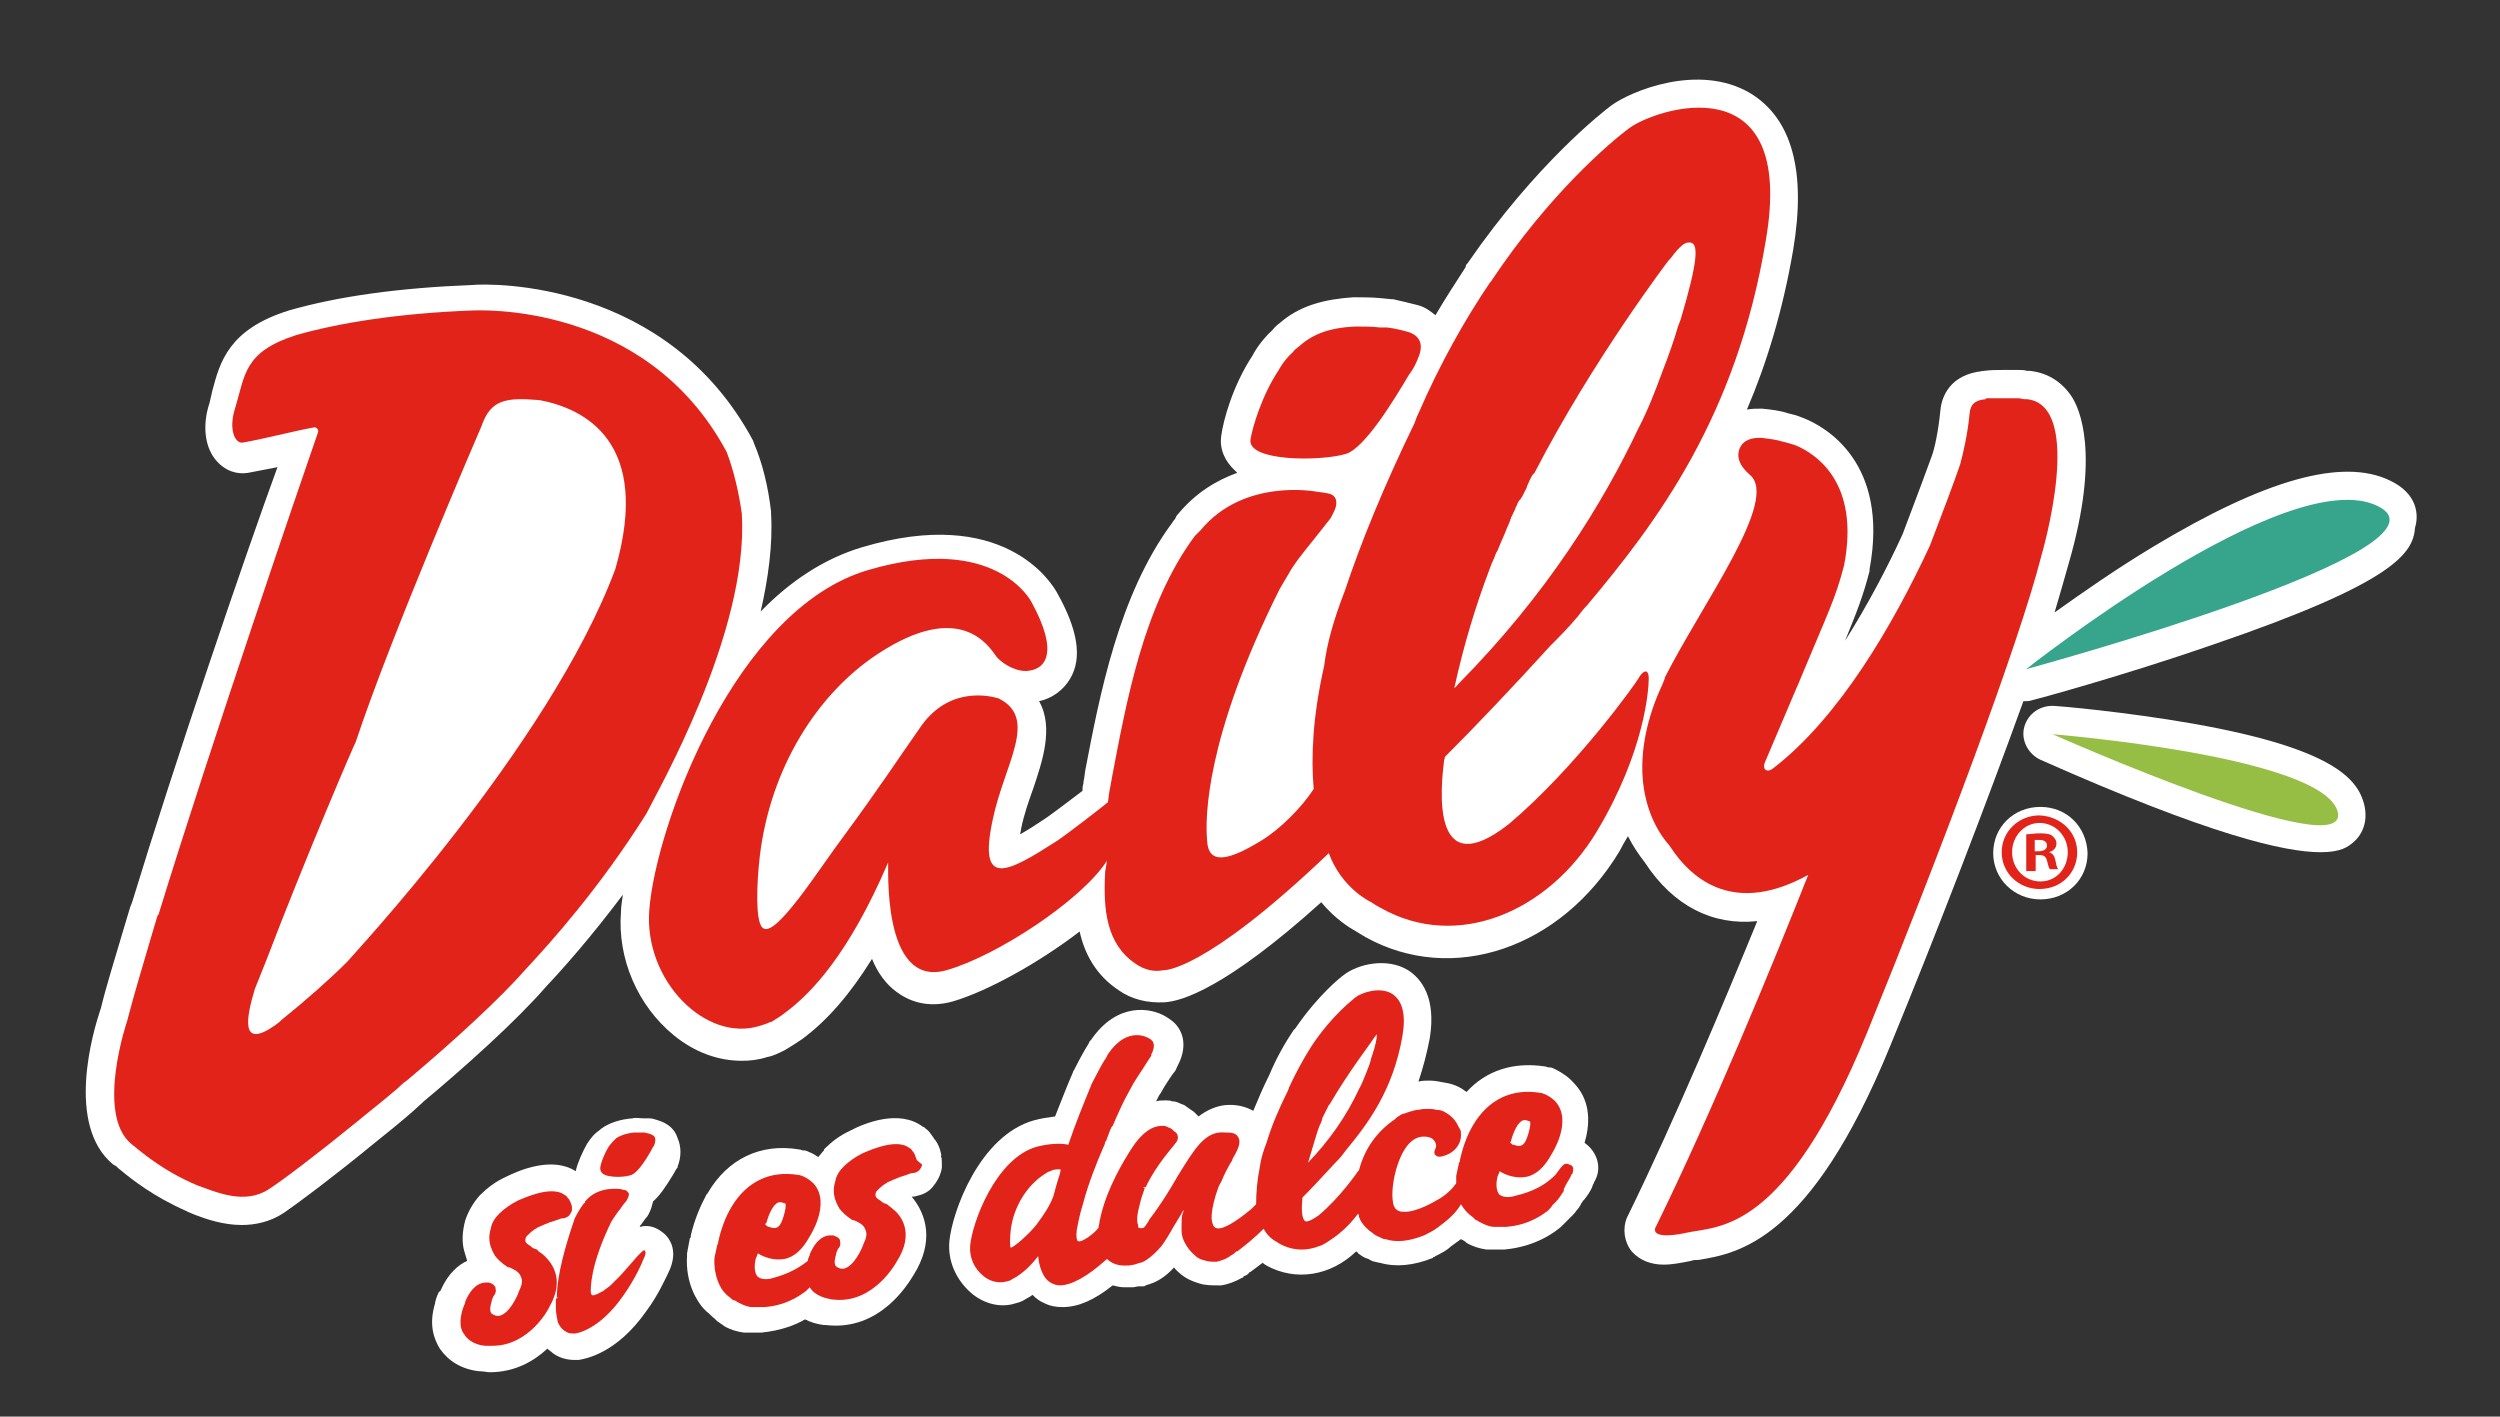<?xml version="1.0" encoding="utf-8"?>
<!-- Generator: Adobe Illustrator 19.2.1, SVG Export Plug-In . SVG Version: 6.00 Build 0)  -->
<svg version="1.1" id="Capa_1" xmlns="http://www.w3.org/2000/svg" xmlns:xlink="http://www.w3.org/1999/xlink" x="0px" y="0px"
	 viewBox="0 0 264.9 150.1" style="enable-background:new 0 0 264.9 150.1;" xml:space="preserve">
<rect x="0" y="0" width="264.9" height="150.1" fill="#333333" stroke="none"/>
<style type="text/css">
	.st0{fill:#FFFFFF;}
	.st1{fill:#37A58B;}
	.st2{fill:#97BE44;}
	.st3{fill:#E2231A;}
</style>
<g>
	<g>
		<g>
			<path class="st0" d="M253.2,50.9c-5-2.4-13.2-0.1-25,7c-4,2.4-7.7,5-10.5,7c0.6-2,1.1-3.8,1.5-5.2c3.4-11.7,1.1-16.5,0.3-17.7
				c-1-1.5-2.5-2.5-4.4-2.7c-0.1,0-0.2,0-0.3,0c-0.3-0.1-0.6-0.1-1-0.1c-0.5,0-1.1,0-1.5,0c-0.7,0-1.4,0-2.1,0.1
				c-0.2,0-0.5,0.1-0.7,0.1c-3.2,0.6-3.8,3-3.9,4.1c-0.2,2.1-0.6,4-0.9,4.8c-0.4,1.1-1.5,4.1-3.1,8.3c-1.6,3.5-3.7,7.5-6.1,11.3
				c1.3-3.2,1.9-4.7,2.6-7.4c0-0.1,0-0.1,0-0.2c2.1-11.3-4.7-15.1-7-16c-0.3-0.1-0.7-0.3-1.2-0.4l-0.4-0.1c-0.9-0.3-1.8-0.4-2.8-0.5
				c0,0-0.1,0-0.1,0c-0.5,0-1,0-1.5,0.1c2.1-4.9,3.8-10.5,4.9-16.9c1.4-8.3-0.1-13.9-4.5-16.6c-5.5-3.3-12.8-0.2-14.8,1.3
				c-0.8,0.6-7.9,6.1-15.2,16.7c-0.1,0.1-0.2,0.2-0.2,0.4c-1.1,1.7-2.2,3.4-3.2,5.1c-0.5-0.4-1.1-0.9-2-1.1
				c-0.8-0.2-1.6-0.4-2.5-0.6c0,0,0,0,0,0c-0.1,0-0.1,0-0.2,0l-1-0.1c-1-0.1-2-0.1-2.8-0.1l-0.2,0c-3.1,0.2-5.5,0.9-7.4,2.4
				c-0.5,0.4-0.9,0.7-1.2,1.1c-1.2,1.1-1.9,2.3-2.1,2.7c-2.1,3.2-3.1,6.9-3.3,8.5c-0.2,1.4,0.4,2.7,1.5,3.7c0.1,0.1,0.1,0.1,0.2,0.2
				c-2.2,0.8-4.4,2.1-6.3,4.4l-0.1,0.1c0,0.1-0.1,0.1-0.1,0.2l-0.1,0.2c-0.1,0.1-0.1,0.1-0.3,0.4l0,0c-5.7,7.7-7.7,18.4-9.2,26.2
				l-0.1,0.7c0,0.2-0.1,0.4-0.1,0.7c-0.1,0.3-0.1,0.6-0.1,0.8c-1.2,0.9-3.4,2.6-4.2,3.1c-0.6,0.4-1.5,1-2.4,1.5
				c0-0.2,0.1-0.4,0.1-0.6c0.3-1.5,0.8-2.9,1.3-4.3c0.9-2.7,2.2-6.4,0.6-9.2c1.4-0.3,2.6-1.2,3.3-2.4c1.3-2.2,0.8-5.2-1.4-9.1
				c-0.6-1.1-5.7-9.3-20.7-4.8c-4,1.2-7.6,3.6-10.7,6.8c0.8-3.5,1.3-7.1,1.1-10.4c0-0.1,0-0.1,0-0.2c-0.3-2.6-0.9-5.1-1.8-7.2
				c0-0.1-0.1-0.2-0.1-0.3c-9.1-17-27.7-16.7-29.8-16.5c-7.7,0.3-14.2,1.2-19.4,2.7c-6.4,2-7.3,5.5-8.1,8.5
				c-0.1,0.4-0.2,0.9-0.3,1.3c-0.8,2.4-0.5,4.8,0.8,6.2c0.9,1,2.1,1.4,3.3,1.2c1-0.2,2.1-0.4,3.1-0.6C25.9,59.1,18.6,80.5,14,95.6
				c-0.1,0.2-0.1,0.3-0.2,0.5l-0.6,2c-1.1,3.7-2,6.6-2.5,8.7l-0.1,0.3c-0.7,2.1-3.7,12.1,1.4,16.3c0.1,0,0.1,0.1,0.2,0.1
				c0.2,0.1,0.3,0.3,0.6,0.5c1.2,1,3.5,2.8,6.9,4.3c0.1,0,0.1,0.1,0.2,0.1c0.2,0.1,0.5,0.2,0.7,0.3c1.3,0.5,3.1,1.1,5,1.1
				c1.4,0,3-0.3,4.5-1.3c1.6-1.1,5.6-4.1,9.6-7.4c0.9-0.7,3.1-2.5,4-3.3c0.3-0.3,0.8-0.7,1.2-1.1c4.2-3.5,9.8-8.5,13-12.2
				c1.8-1.9,4.8-5.3,8.1-9.7c-0.1,0.7-0.2,1.3-0.2,1.8c-0.4,5,1.8,10,5.6,13.1c2.2,1.8,4.7,2.7,7.2,2.7c0.9,0,1.8-0.1,2.7-0.4
				c0.6-0.1,1.2-0.4,1.8-0.7c0.7-0.4,1.3-0.8,1.9-1.2c2.7-2,5.1-4.8,7.4-8.5c0.6,1.5,1.5,2.7,2.6,3.5c1.2,0.9,3.2,1.8,6,1
				c3.7-1.1,9.1-4.1,13.4-7.4c0.5,2.3,1.7,4.6,4.1,6.2c1.4,1,3.1,1.4,4.9,1.3c1.8-0.1,6.5-1.5,16.6-10.6c1.5,1.8,3,2.7,3.7,3.1
				c0.3,0.2,0.7,0.4,1,0.6c9.2,5.1,20.7,1.2,26.9-9.1c0.3-0.6,0.6-1.1,0.9-1.6c0.5,1,1.1,1.9,1.8,2.8c3,4.6,7.2,6.7,11.9,6.2
				c-3.4,8.3-8.7,21-13.7,31.2c0,0.1-0.1,0.1-0.1,0.2c-0.5,1.2-0.3,2.6,0.5,3.6c0.9,1,2.1,1.4,3.4,1.4c0.9,0,1.9-0.2,2.9-0.4
				c0.2-0.1,0.5-0.1,0.8-0.1c4.1-0.7,11.8-1.9,20.3-22.7c4.9-11.9,10.2-25.7,14.1-36.5c0,0,0,0,0.1,0c0.3,0,0.5,0,0.8-0.1
				c0.1,0,9.7-2.6,19.2-5.9c19.3-6.6,21.2-9.7,21.4-12.4C256.3,54.6,256.2,52.3,253.2,50.9z M143.8,50.8
				C143.8,50.8,143.8,50.9,143.8,50.8C143.7,50.9,143.7,50.9,143.8,50.8C143.7,50.8,143.8,50.8,143.8,50.8z"/>
			<path class="st0" d="M232.5,76.7c-7.4-1.3-14.5-1.9-14.8-1.9c-1.5-0.1-2.8,0.8-3.2,2.2c-0.4,1.4,0.4,2.9,1.7,3.5
				c18,8,25.9,9.8,29.7,9.8c2.2,0,2.9-0.6,3.4-1c1.2-1,1.6-2.5,1.2-4.1C249.8,82.5,247.1,79.3,232.5,76.7z"/>
		</g>
		<path class="st1" d="M251.9,53.6c-9.6-4.6-37.2,17.3-37.2,17.3S261.5,58.2,251.9,53.6z"/>
		<path class="st2" d="M217.5,77.8c0,0,31.7,14.1,30.2,8.2C246.1,80.1,217.5,77.8,217.5,77.8z"/>
		<path class="st3" d="M142.6,48.1c2-0.6,5.1-5.7,6.7-8.4c0.4-0.5,0.7-1.1,0.9-1.6c0,0,0,0,0,0l0,0c0.6-1.3,0.5-2.4-0.9-2.9
			c-0.7-0.2-1.5-0.4-2.3-0.5c0,0,0,0,0,0c-0.1,0-0.2,0-0.2,0c-0.1,0-0.2,0-0.3,0c-0.1,0-0.2,0-0.3,0c-0.8-0.1-1.6-0.1-2.3-0.1
			c-0.1,0-0.2,0-0.2,0c-3.1,0.1-4.7,1-5.7,1.8c-0.3,0.3-0.7,0.5-1,0.9c0,0,0,0,0,0c-1,0.9-1.5,1.9-1.5,1.9l0,0
			c-1.8,2.7-2.8,6.1-3,7.4C132.2,48.9,139.9,48.9,142.6,48.1z"/>
		<path class="st3" d="M78.6,54.4c-0.3-2.1-0.8-4.4-1.6-6.5c-8.6-16.1-26.6-15-27-15c-7.8,0.3-14,1.3-18.6,2.6
			c-5.6,1.8-5.4,4.2-6.5,7.8c-0.7,2.2,0,3.7,0.8,3.6c2.3-0.4,5.3-1.2,7.5-1.6c0.3-0.1,0.6,0.2,0.5,0.5c-1.7,4.9-11.3,32.9-16.9,51.1
			l-0.1,0.1l-0.6,2c-1,3.4-1.9,6.4-2.5,8.7l-0.1,0.4c0,0-3.4,9.9,0.4,13.1c0.9,0.7,3.2,2.8,7,4.4c2,0.7,5,2.1,7.6,0.4
			c1.4-0.9,5.1-3.7,9.4-7.2c0.7-0.6,3-2.4,3.9-3.2c0.3-0.2,0.7-0.7,1.3-1.1c5-4.2,9.9-8.7,12.7-11.9c0,0,0,0,0,0
			c2.7-2.9,7.8-8.6,12.7-16.4C69.4,84.3,79.4,67.1,78.6,54.4z M65.2,60.3c-7,18.8-28.4,41.5-28.4,41.6c-1.9,1.9-4.4,4.1-7,6.2
			c-0.1,0.1-0.1,0.1-0.2,0.2c-0.1,0.1-0.3,0.2-0.4,0.3c0,0,0,0,0,0c-3.8,2.7-3.1-0.8-2.2-3.8c0.4-1,0.8-2,1.2-3l0,0v0
			c4.2-11,9.4-23.1,9.5-23.2C41.4,67.4,51,45.2,51,45.2c1-2.9,2.6-3.1,6.2-2.8C61.9,43.3,69.1,46.8,65.2,60.3z"/>
		<path class="st3" d="M216.3,58.9c0,0,4.7-15.9-1.5-16.6c-0.1,0-0.2,0-0.3,0c-0.2,0-0.4-0.1-0.6-0.1c0,0,0,0-0.1,0
			c-0.5,0-1,0-1.4,0c-0.6,0-1.2,0-1.9,0c0,0-0.1,0-0.1,0.1c-1.1,0.1-1.6,0.5-1.7,1.5c-0.2,2.2-0.7,4.3-1,5.4c-0.5,1.5-2,5.5-3.2,8.6
			c-3.9,8.4-9.6,18.2-16.6,23.6c-0.6,0.5-1.2,0.2-0.9-0.6l3.4-8c0.2-0.4,0.3-0.7,0.3-0.7c3-7.2,3.8-8.7,4.7-12.2
			c1.7-8.8-3-11.8-5.1-12.7c-0.3-0.1-0.6-0.2-1-0.3c-0.1,0-0.2-0.1-0.4-0.1c-0.6-0.2-1.4-0.3-2.2-0.4c-2-0.1-2.3,1-2.4,1.2
			c-0.5,1.4,0.9,2.5,1.1,2.7c3.2,2.6-5,13.6-9,21.5c0,0,0,0,0,0.1c-0.2,0.5-0.4,1-0.6,1.4c-1.5,3.5-2,6.8-1.7,9.6l0,0c0,0,0,0,0,0
			c0.3,2.7,1.3,5,2.8,6.7c2.5,3.9,7.1,7.3,14.7,3.1c-3.6,9.1-10.2,25.2-16.2,37.4c-0.2,0.5,0.2,1.2,3.4,0.5
			c3.3-0.7,10.3,0.1,19-21.1C205.7,90.1,214,68,216.3,58.9L216.3,58.9z"/>
		<path class="st3" d="M172.6,13.6c-2,1.5-8.4,6.9-14.6,16.2c0,0,0,0,0,0c0,0,0,0.1-0.1,0.1c-2.7,4-5.3,8.6-7.6,13.9
			c-0.2,0.4-0.3,0.7-0.4,1c-3.3,6.8-5.7,12.7-7.4,17.8c-1.2,3.1-1.9,5.6-2.2,8c-1.2,5.3-1.4,9.6-1.1,13c-1.3,2-3.6,4.3-5.6,5.5
			c-3.6,2.2-5.6,2.5-5.7-0.1c-0.2-2.3-0.2-10.8,7.7-26.6l1.3-2.2c1-1.5,1.6-2.1,4.1-5.3c0.1-0.2,0.2-0.4,0.3-0.6
			c0.5-0.9,0.4-1.8-0.5-2c-0.5-0.1-0.5-0.1-1.3-0.2c0,0-7.7-1.5-12.3,4.1l-0.1,0.1c0,0-0.2,0.2-0.2,0.2c-0.2,0.2-0.1,0.1-0.3,0.3
			c-5.5,7.4-7.3,17.9-8.8,25.7c0,0.2-0.1,0.4-0.1,0.6c-0.2,0.9-0.2,1.2-0.3,1.9c-0.6,0.5-4.2,3.3-5.4,4.1c-5.3,3.4-8.4,5.1-6.8-2.3
			c1.2-5.8,4.9-10.7,0.6-12.8c-0.7-0.2-5-1.4-8.1,2.8c-2.6,3.7-4.4,6.5-8.3,11.8c-2.5,3.3-7.3,11-8.6,9.7c-0.8-0.7-0.6-4.9-0.3-7.5
			c1.1-9.4,6.1-17.3,12.5-21.5c8.8-5.8,11.8-0.8,12.6,0.3c0.5,0.6,1.8,1.5,3.1,1.5c2.2-0.1,3.5-2,0.6-7.3c0,0-3.7-7.4-17.3-3.4
			c-14.1,4.1-22.5,27.1-23.2,36c-0.6,7.5,6,14.1,11.7,12.3c0.3-0.1,0.7-0.2,1.1-0.4c0,0,0,0,0.1,0c0.5-0.3,1-0.6,1.5-1
			c2.7-2,6.7-6.1,10.9-15.9c0.1,0-0.8,13.4,6.2,11.4c5.3-1.5,14.3-7.4,17-11.6c-0.1,0.6-0.1,0.6-0.2,1.2c0,0,0,0.1,0,0.1l0,0
			c-0.2,3.8,0.1,7.5,3.2,9.6c1,0.7,2,0.9,3,0.7c0,0,4.2,0.3,17.5-12.4c1.4,3.8,4.5,5.2,4.5,5.2c0.3,0.2,0.6,0.4,1,0.6
			c8.1,4.6,17.8,0.4,22.9-8.1c5.1-8.5,5.5-15.1,5.5-16.2c0-1.1-0.6-0.9-1.1,0c-0.2,0.4-6.5,9.3-13.7,15.4c-8.4,6.6-7.2-4.1-6.9-6.6
			c0-0.2,0.1-0.3,0.1-0.5c3.4-3.4,7.1-7.3,11.2-11.8c0.9-0.9,1.9-1.9,2.9-3.1c0.3-0.4,0.6-0.8,1-1.2c0,0,0,0,0,0l0,0
			c7.3-8.7,15.8-19.9,18.9-38.6C190.4,6.5,175.4,11.5,172.6,13.6z M178.7,31.7c-0.2,0.7-0.4,1.4-0.6,2.1c0,0-0.1,0.3-0.3,0.8
			c-0.4,1.4-1,3.1-1.7,4.9c-0.7,1.9-1.5,4-2.5,5.9c-3.7,7.8-9.6,17.5-19.1,27.1c-0.1,0.1-0.2,0.3-0.4,0.4l0,0
			c1-4.6,2.3-8.8,3.7-12.5c0.1-0.3,0.2-0.5,0.3-0.8c0.1-0.1,0.1-0.3,0.2-0.4c0.1-0.3,0.2-0.6,0.4-0.9c0.3-0.8,0.7-1.6,1-2.4
			c0,0,0,0,0,0c0.2-0.4,0.3-0.7,0.4-1c0-0.1,0-0.1,0.1-0.2c0.1-0.3,0.3-0.6,0.4-0.9c0-0.1,0.1-0.2,0.1-0.2c0.1-0.3,0.2-0.5,0.4-0.7
			c0.1-0.1,0.1-0.2,0.2-0.3c0.1-0.2,0.2-0.4,0.3-0.6c0.1-0.2,0.2-0.3,0.2-0.5c0.1-0.1,0.1-0.3,0.2-0.4c0.1-0.3,0.3-0.6,0.4-0.8
			c0,0,0,0,0,0l0.2-0.2c6.2-12,14.2-22.5,14.2-22.5s0.1-0.1,0.2-0.2c1.1-1.5,1.6-1.7,1.9-1.7C179.8,25.6,180.1,26.6,178.7,31.7z"/>
		<g>
			<path class="st0" d="M69.7,118.7C69.7,118.7,69.7,118.7,69.7,118.7c-0.3-0.1-0.6-0.2-0.9-0.2c0,0-0.2,0-0.2,0l-0.4,0
				c-0.4,0-0.8-0.1-1.2,0c-1.3,0.1-2.5,0.5-3.3,1.1c-0.2,0.2-0.4,0.3-0.5,0.4c-0.6,0.5-0.9,1.1-1,1.2c-0.5,0.9-1,2-1.2,2.9
				c-2.5-1.6-6-0.1-7.4,0.6c-1.1,0.5-2,1.2-2.7,1.9c0,0-0.1,0.1-0.1,0.1c-0.7,0.8-1.2,1.7-1.5,2.6c-0.3,1.1-0.4,2.3-0.1,3.3
				c0.1,0.3,0.2,0.7,0.3,1c-0.9,0.4-2,1.3-2.8,3.1c0,0,0,0.1-0.1,0.1c0,0.1-0.1,0.1-0.1,0.1c-0.3,0.6-0.4,1.1-0.4,1.2
				c-0.7,2.3-0.1,3.8,0.5,4.8c0.9,1.3,2.3,2.2,4.2,2.4c0,0,0.1,0,0.1,0c0.3,0,0.7,0.1,1,0.1c2.7,0,4.7-1.2,6.1-2.5
				c0.2,0.2,0.4,0.3,0.6,0.5c0.7,0.5,1.5,0.7,2.3,0.7c0.1,0,0.3,0,0.4,0c0.6-0.1,4-0.6,7.2-5.2c1.2-1.6,2-3.4,2.3-4
				c1.3-2.6-0.1-4-0.7-4.4c-0.8-0.6-1.6-0.7-2.3-0.5c0,0,0,0,0-0.1c0.2-0.2,0.3-0.4,0.6-0.8c0.1-0.1,0.2-0.2,0.3-0.4l0.1-0.2
				c0.2-0.4,0.3-0.8,0.4-1.2c0.7-0.6,1.3-1.5,2.1-2.8c0.2-0.3,0.3-0.6,0.5-0.8c0,0,0-0.1,0-0.1c0.4-1,0.4-2.1,0-3
				C71.5,119.6,70.7,119,69.7,118.7z"/>
			<path class="st0" d="M99.7,122.2c-0.1-0.5-0.3-1-0.6-1.4c0,0-0.1-0.1-0.1-0.1c-0.1-0.1-0.1-0.2-0.1-0.2c0,0-0.1-0.1-0.1-0.1
				c-0.2-0.3-0.4-0.6-0.7-0.8c-0.1-0.1-0.2-0.2-0.3-0.2c-2.5-1.9-6.2-0.4-7.7,0.4c-1.1,0.5-2,1.2-2.7,1.9c0,0,0,0,0,0
				c-0.1,0.1-0.1,0.1-0.1,0.2c-0.2,0.2-0.4,0.5-0.6,0.7c-0.3-0.2-0.6-0.4-0.9-0.5c-0.2-0.1-0.4-0.2-0.6-0.2c0,0-0.1,0-0.1,0
				c-0.1,0-0.3-0.1-0.4-0.1c-4.1-0.7-7.6,1-9.7,4.6c0,0,0,0.1-0.1,0.1c-0.7,1.3-1.3,2.7-1.7,4.4l0,0.1c0,0,0,0.2-0.1,0.2
				c-0.1,0.5-0.2,1.1-0.3,1.6c0,0,0,0.2,0,0.2c-0.2,3,1.1,4.9,1.7,5.6c0,0,0.1,0.1,0.1,0.1l0.1,0.1c0.1,0.1,0.1,0.1,0.2,0.2
				c0,0,0,0,0,0c0,0,0,0,0,0c0.3,0.2,0.5,0.5,0.8,0.7c0,0,0.1,0.1,0.1,0.1l0.2,0.2c0.2,0.1,0.4,0.3,0.6,0.4c0,0,0.1,0.1,0.1,0.1
				c0.7,0.4,1.4,0.6,2.1,0.7c0.1,0,0.2,0,0.2,0c0.1,0,0.1,0,0.2,0c0.2,0,0.5,0,0.6,0c0,0,0.1,0,0.2,0c0,0,0.1,0,0.1,0
				c0.2,0,0.4,0,0.6,0c2-0.2,3.6-0.8,4.6-1.4c0.6,0.3,1.2,0.5,2,0.6c0,0,0.1,0,0.2,0c5.8,0.7,8.8-4.5,9.3-5.3
				c2.2-3.5,1.4-6.4-0.2-8.3c0,0,0,0,0.1,0l0.1,0c0.4-0.1,1.1-0.2,1.7-0.7c0.1-0.1,0.2-0.2,0.3-0.3c0.5-0.6,0.9-1.3,1-2.1
				c0-0.1,0-0.2,0-0.3c0-0.4,0-0.7-0.1-0.9C99.8,122.4,99.7,122.3,99.7,122.2z"/>
			<path class="st0" d="M167.9,121.1c0.5-1.7,0.8-4.2-1-6.2c0,0-0.1-0.1-0.1-0.1c-0.5-0.6-1.2-1.1-2-1.5c-0.2-0.1-0.4-0.2-0.6-0.2
				c0,0-0.1,0-0.1,0c-0.1,0-0.3-0.1-0.4-0.1c-3.3-0.5-6.2,0.4-8.3,2.7c-0.2-0.1-0.4-0.3-0.6-0.4c-0.5-0.3-1.1-0.5-1.8-0.6
				c-0.5-0.1-1-0.2-1.5-0.2c-0.4,0-0.8,0-1.2,0.1c0.5-1.5,0.9-3,1.2-4.6c0.7-4.3-0.9-6.3-2.3-7.2c-2.3-1.4-5.4-0.6-6.8,0.5
				c-0.3,0.2-2.7,2.1-5.1,5.6c-0.1,0.1-0.1,0.2-0.2,0.2c-1,1.5-1.9,3.1-2.6,4.8l-0.1,0.2c-0.6,1.2-1.1,2.4-1.6,3.6
				c-0.9-0.5-1.9-0.7-3-0.6c-0.9,0.1-1.9,0.5-2.8,1.2c-0.1-0.1-0.1-0.1-0.2-0.2c-0.1-0.1-0.1-0.1-0.2-0.2c0,0-0.1-0.1-0.1-0.1
				c-0.3-0.2-0.6-0.4-1-0.7c-0.3-0.1-0.5-0.2-0.5-0.2c-0.2-0.1-0.5-0.2-0.7-0.2c0,0-0.1,0-0.1,0c-0.2-0.1-0.4-0.1-0.6-0.1
				c0,0-0.2,0-0.2,0c-0.3,0-0.6,0-0.9,0.1l0.3-0.6c0.3-0.4,0.4-0.7,0.8-1.3c0.2-0.3,0.5-0.8,0.9-1.3c0.1-0.1,0.1-0.2,0.2-0.4
				l0.1-0.2c1.2-2.3,0.4-4-0.7-4.8c-0.3-0.2-0.4-0.3-0.6-0.4c-1.5-0.9-5.1-1.6-7.9,2.5c0,0-0.1,0.1-0.1,0.1l0,0
				c-0.1,0.1-0.1,0.1-0.1,0.2c-0.5,0.8-1,1.7-1.6,2.9c0,0-0.1,0.1-0.1,0.2c-0.7,1.6-1.3,3.2-1.9,4.7c-0.7,0.1-1.5,0.2-2.2,0.4
				c-5.8,1.6-8.7,9.7-9,12.8c-0.2,2.1,0.7,4.1,2.3,5.5c1.4,1.2,3.2,1.6,4.7,1.1c0.4-0.1,0.7-0.2,1-0.4c0.3-0.2,0.6-0.3,0.8-0.5l0,0
				c0.4,0.4,0.8,0.7,1.3,0.9c0.6,0.3,1.2,0.4,1.9,0.4c1.6,0,3.3-0.7,5.3-2.3c0.4,0.1,0.8,0.2,1.2,0.2c0,0,0,0,0,0c0.2,0,0.4,0,0.5,0
				l0,0c0.1,0,0.2,0,0.3,0c0,0,0.2,0,0.2,0l0.5-0.1c0.1,0,0.2,0,0.3,0l0.2,0c0.1,0,0.2,0,0.3-0.1l0.3-0.1c0.1,0,0.2-0.1,0.3-0.1
				c0.6-0.2,1.5-0.7,2.4-1.7c0.2,0.3,0.5,0.5,0.7,0.7c0.6,0.5,1.3,0.8,2,1c0.6,0.2,1.3,0.2,2.1,0.2c0,0,0.1,0,0.2,0
				c0.7-0.1,1.5-0.4,2.2-0.8c0.1,0,0.2-0.1,0.2-0.2c0,0,0,0,0.1,0c0.2-0.1,0.4-0.2,0.5-0.4c0.1,0,0.2-0.1,0.2-0.1
				c0.4-0.3,0.8-0.6,1.2-0.9c0,0,0.1,0.1,0.1,0.1c0.1,0.1,0.2,0.1,0.3,0.2c3.1,1.7,6.8,1.1,9.5-1.5c0.1,0.1,0.2,0.1,0.2,0.2
				c0.4,0.3,0.7,0.5,1.1,0.6c0.3,0.2,0.6,0.3,0.7,0.3c0.1,0,0.3,0.1,0.5,0.1c0,0,0,0,0,0c1.7,0.5,3.6,0.3,5.6-0.5l0.1-0.1
				c0.1,0,0.2-0.1,0.2-0.1c0.6-0.3,1.2-0.6,1.6-1c0.4-0.3,0.7-0.5,1.1-0.8c0.2,0.1,0.4,0.2,0.5,0.3c0,0,0.1,0.1,0.1,0.1
				c0.7,0.4,1.4,0.6,2.1,0.7c0.1,0,0.2,0,0.2,0c0.1,0,0.2,0,0.2,0c0.2,0,0.5,0,0.7,0c0,0,0.2,0,0.2,0c0.2,0,0.4,0,0.6,0
				c3.4-0.3,5.4-1.9,6-2.4c0,0,0.1-0.1,0.1-0.1c0.2-0.2,0.5-0.5,0.7-0.7l0.3-0.3c0.3-0.3,0.4-0.4,0.6-0.7c0,0,0.1-0.1,0.1-0.1
				l0.2-0.3c0,0,0.1-0.1,0.1-0.2l0.2-0.3c0,0,0-0.1,0.1-0.1l0.3-0.4c0.3-0.4,0.6-0.9,0.7-1.3c0,0,0.1-0.1,0.1-0.2
				c0-0.1,0.1-0.1,0.1-0.2l0.1-0.2C169.7,123.6,169.2,122,167.9,121.1z M116.6,111.2L116.6,111.2L116.6,111.2L116.6,111.2z
				 M166.7,126.5L166.7,126.5L166.7,126.5L166.7,126.5z"/>
		</g>
		<g>
			<path class="st3" d="M66.5,134.3c-0.1,0.1-0.1,0.1-0.1,0.1c0,0,0,0,0,0c-0.4,0.5-0.8,0.9-1.2,1.3l0,0c0,0-0.1,0-0.1,0.1
				c-0.3,0.3-0.5,0.5-0.8,0.7c-0.1,0.1-0.3,0.2-0.4,0.3c-0.9,0.5-1.1,0.5-1.2,0.4c0,0-0.1-0.1-0.1-0.3c0-0.4-0.1-2.8,2.2-7.5
				l0.4-0.6c0.2-0.3,0.3-0.4,0.6-0.8c0.1-0.2,0.3-0.4,0.6-0.8l0.1-0.2c0.1-0.2,0.2-0.5,0.1-0.6c-0.1-0.1-0.2-0.3-0.4-0.3
				c-0.1,0-0.1,0-0.4-0.1c-0.1,0-2.4-0.4-3.8,1.3c0,0,0,0,0,0.1l-0.1,0.1c0,0,0,0-0.1,0.1c-0.3,0.4-0.6,0.9-0.9,1.5
				c-1.1,3.2-1.8,5.9-1.9,8.1l0,0.2l0,0.1l0.2,0l0,0c0,0,0,0,0,0h0l-0.3,0.1l0,0.1c0,0,0,0,0,0l0,0.1h0c0,0,0,0,0,0
				c0,0.2,0,0.5,0,0.7c0,0,0,0,0,0c0,0.9,0.2,1.4,0.2,1.6c0.2,0.4,0.4,0.7,0.7,0.9c0.3,0.2,0.5,0.3,0.9,0.3c0.1,0,0.1,0,0.2,0
				c0.1,0,2.6-0.3,5.2-4.1c0,0,0,0,0,0c1.2-1.7,2-3.5,2-3.6c0.3-0.6,0.4-0.9,0.2-1.1C68.3,132.4,68.1,132.4,66.5,134.3z"/>
			<path class="st3" d="M69,120.2c-0.2-0.1-0.4-0.1-0.7-0.2c0,0,0,0,0,0l-0.3,0c-0.3,0-0.5,0-0.8,0c-1,0.1-1.6,0.4-1.9,0.6
				c-0.1,0.1-0.2,0.2-0.3,0.3c-0.3,0.3-0.5,0.6-0.5,0.6c0,0,0,0,0,0c-0.5,0.8-0.9,1.9-0.9,2.3c0,0.2,0.1,0.4,0.2,0.5
				c0.3,0.3,1,0.4,1.7,0.4c0.6,0,1.1-0.1,1.4-0.2c0.5-0.2,1.2-1,2.1-2.6c0.1-0.2,0.2-0.4,0.3-0.5c0,0,0,0,0,0
				c0.1-0.3,0.2-0.6,0.1-0.8C69.4,120.4,69.2,120.3,69,120.2z"/>
			<path class="st3" d="M57.5,132.9c-0.1-0.1-0.5-0.3-0.5-0.4l-0.1-0.1c-0.1,0-0.2-0.1-0.3-0.1c-0.1,0-0.1-0.1-0.2-0.1
				c-0.2-0.2-0.4-0.3-0.4-0.3c-0.3-0.2-0.4-0.4-0.3-0.7c0-0.1,0.1-0.2,0.2-0.3c0,0,0,0,0,0c0.2-0.2,0.4-0.4,0.7-0.6
				c0.1-0.1,0.2-0.1,0.2-0.1l0.1-0.1c0.4-0.2,0.9-0.4,1.4-0.6c0,0,0,0,0,0c0.1,0,0.9-0.3,1.2-0.4l0.1,0c0.2,0,0.5-0.1,0.7-0.3
				c0.1-0.1,0.2-0.3,0.3-0.5c0,0,0-0.1,0-0.1c0-0.1,0-0.3,0-0.4c0,0,0,0,0,0c-0.1-0.2-0.1-0.4-0.3-0.7c0,0,0,0,0,0c0,0,0,0,0,0
				c0,0,0-0.1-0.1-0.1c-0.1-0.2-0.2-0.3-0.4-0.4c-1.5-1.1-4.8,0.6-4.9,0.6c-0.8,0.4-1.5,0.9-2,1.4c-0.5,0.5-0.8,1-0.9,1.6
				c-0.2,0.6-0.2,1.3,0,1.9c0.1,0.3,0.2,0.5,0.3,0.7c0.1,0.1,0.1,0.2,0.1,0.2c0,0,0,0,0,0c0.3,0.4,0.7,0.8,1.3,1.2
				c0,0,0.1,0.1,0.3,0.1c0.4,0.2,1,0.4,1.2,1c0.2,0.4,0.1,0.9-0.2,1.5c0,0,0,0,0,0c-0.2,0.6-1,2.3-2,2.6c-0.3,0.1-0.6,0-0.9-0.2
				c0,0,0,0,0,0c-0.3-0.3-0.1-1,0-1.3c0,0,0-0.1,0-0.1c0.1-0.3,0.2-0.5,0.3-0.6c0.1-0.2,0.2-0.4,0.1-0.7c0,0,0,0,0-0.1
				c-0.1-0.2-0.3-0.4-0.7-0.5l-0.1,0c0,0-0.1,0-0.2,0c0,0-0.1,0-0.1,0c-1.1,0.1-1.7,1.1-2.1,2c0,0,0,0,0,0l0,0.1
				c-0.2,0.5-0.3,0.8-0.3,0.8c0,0,0,0,0,0c-0.3,1.1-0.3,2,0.2,2.6c0.6,1,1.9,1.2,2.3,1.2l0.1,0c0.2,0,0.4,0,0.6,0c3.9,0,6-4,6-4.1
				c0,0,0,0,0,0C60,135.4,58.3,133.6,57.5,132.9z"/>
			<path class="st3" d="M97.1,122.8c-0.1-0.2-0.1-0.4-0.3-0.7c0,0,0,0,0,0c0,0,0,0,0,0c0,0,0-0.1-0.1-0.1c-0.1-0.2-0.2-0.3-0.4-0.4
				c-1.5-1.1-4.8,0.6-4.9,0.6c-0.8,0.4-1.5,0.9-2,1.4c-0.5,0.5-0.8,1-0.9,1.6c-0.2,0.6-0.2,1.3,0,1.9c0.1,0.3,0.2,0.5,0.3,0.7
				c0,0.1,0.1,0.1,0.1,0.1c0,0,0,0,0,0.1c0,0,0,0,0,0c0.3,0.4,0.7,0.8,1.3,1.2c0,0,0.1,0.1,0.3,0.1c0.4,0.2,1,0.4,1.2,1
				c0.2,0.4,0.1,0.9-0.2,1.5c0,0,0,0,0,0c-0.2,0.6-1,2.3-2,2.6c-0.3,0.1-0.6,0-0.9-0.2c0,0,0,0,0,0c-0.3-0.3-0.1-1,0-1.3
				c0,0,0-0.1,0-0.1c0.1-0.3,0.2-0.5,0.3-0.6c0.1-0.1,0.2-0.4,0.1-0.7c0,0,0,0,0-0.1c-0.1-0.3-0.5-0.4-0.7-0.5c-0.1,0-0.1,0-0.1,0
				c0,0-0.1,0-0.2,0c0,0-0.1,0-0.1,0c-1.1,0.1-1.7,1.1-2.1,2c0,0,0,0,0,0l0,0.1c-0.1,0.2-0.2,0.4-0.2,0.6c-1.5,1.2-2.9,1.6-4,1.9
				c-0.6,0.1-1,0-1.3-0.2c-0.4-0.4-0.4-1.3-0.2-2l0.1-0.2c0-0.1,0.1-0.2,0.1-0.3l0,0c0.6,0.4,1.7,0.8,2.8,0.6c1.1-0.2,2-1.1,2.7-2.4
				c0,0,2.3-3.5,0.4-5.6c0,0,0,0,0,0c-0.3-0.3-0.7-0.6-1.2-0.8c-0.1,0-0.2-0.1-0.4-0.1c-3-0.5-5.5,0.7-7.1,3.4
				c-0.6,1-1.1,2.3-1.4,3.7c0,0.1,0,0.2-0.1,0.3c-0.1,0.5-0.2,0.9-0.3,1.4c-0.1,2,0.7,3.3,1.1,3.7c0,0,0,0,0,0l0.2,0.2
				c0.2,0.2,0.4,0.3,0.6,0.5l0.2,0.1l0.1,0c0.1,0.1,0.3,0.2,0.5,0.3c0.4,0.2,0.9,0.4,1.3,0.4c0,0,0.1,0,0.1,0c0,0,0.1,0,0.1,0
				c0.2,0,0.4,0,0.6,0c0.2,0,0.3,0,0.4,0l0.1,0c2.7-0.2,4.2-1.6,4.4-1.7c0.1-0.1,0.3-0.3,0.4-0.4c0.6,1,1.9,1.2,2.4,1.3l0.1,0
				c4.3,0.5,6.7-4,6.7-4c0,0,0,0,0,0c2-3.1,0.4-5-0.4-5.6c-0.1-0.1-0.5-0.4-0.5-0.4l-0.1-0.1c-0.1,0-0.2-0.1-0.3-0.1
				c-0.1,0-0.1-0.1-0.2-0.1c-0.2-0.2-0.4-0.3-0.4-0.3c-0.3-0.2-0.4-0.4-0.3-0.7c0-0.1,0.1-0.2,0.2-0.3c0,0,0,0,0,0
				c0.2-0.2,0.4-0.4,0.7-0.6c0.1-0.1,0.2-0.1,0.2-0.1l0.1-0.1c0.4-0.2,0.9-0.4,1.4-0.6c0,0,0,0,0,0c0.1,0,0.9-0.3,1.2-0.4l0.1,0
				c0.2,0,0.5-0.1,0.7-0.3c0.1-0.1,0.2-0.3,0.3-0.5c0,0,0-0.1,0-0.1C97.2,123,97.1,122.9,97.1,122.8
				C97.1,122.8,97.1,122.8,97.1,122.8z M81.2,129.6c0.3-1.1,0.7-1.8,1.1-2.1c0.3-0.2,0.6-0.1,0.8,0c0.1,0,0.1,0,0.1,0
				c0.2,0.2-0.2,1.7-0.5,2.2c-0.3,0.5-0.7,0.5-1.2,0.3c-0.1,0-0.2,0-0.2-0.1c-0.1,0-0.1-0.1-0.2-0.1
				C81.1,129.7,81.1,129.6,81.2,129.6C81.2,129.6,81.2,129.6,81.2,129.6z M96.6,122.1L96.6,122.1L96.6,122.1L96.6,122.1z"/>
			<path class="st3" d="M166.3,123.4C166.3,123.4,166.3,123.4,166.3,123.4c-0.2-0.1-0.5-0.2-0.8,0.2c0,0,0,0,0,0c0,0,0,0,0,0
				l-0.1,0.1c-0.2,0.3-0.4,0.5-0.6,0.8c-1.6,1.6-3.4,2-4.6,2.3c-0.6,0.1-1,0-1.3-0.2c-0.4-0.4-0.4-1.3-0.2-2l0.1-0.2
				c0-0.1,0.1-0.2,0.1-0.3l0,0c0.6,0.4,1.7,0.8,2.8,0.6c1.1-0.2,2-1.1,2.7-2.4c0,0,2.3-3.5,0.4-5.6c0,0,0,0,0,0
				c-0.3-0.3-0.7-0.6-1.2-0.8c-0.1,0-0.2-0.1-0.4-0.1c-3-0.5-5.5,0.7-7.1,3.4c-0.6,1-1.1,2.3-1.4,3.7c0,0.1,0,0.2-0.1,0.3
				c-0.1,0.5-0.2,0.9-0.3,1.4c0,0.2,0,0.5,0,0.8c-0.2,0.2-0.3,0.4-0.5,0.6c-0.5,0.5-1,0.9-1.6,1.2c0,0-2.1,1.3-3.5,1.2
				c-0.6,0-1-0.3-1.1-1c-0.3-1.7,0.5-5.3,2-6.5c0.6-0.5,1.4-0.6,2.1-0.3c0,0,0.7,0.5,0.4,1.1c-0.1,0.2-0.2,0.5,0,0.7
				c0.2,0.2,0.5,0.2,0.8,0.1c1.2-0.3,2-1.3,1.9-2.4h0c0,0,0,0,0-0.1c0-0.2-0.1-0.4-0.2-0.5c-0.3-0.7-0.7-1.2-1.4-1.6
				c-0.3-0.2-0.6-0.3-1-0.3c-0.3-0.1-0.7-0.1-1-0.1c-0.2,0-0.5,0-0.9,0.1c-0.1,0-0.2,0-0.2,0c-0.4,0.1-0.8,0.2-1.3,0.4l0,0
				c0,0,0,0-0.1,0c-0.3,0.1-0.5,0.3-0.7,0.4c0,0-0.1,0.1-0.1,0.1c0,0,0,0-0.1,0.1c-1.9,1.3-3.2,3.1-3.8,5.4c0,0-0.1,0.1-0.1,0.1
				c0,0-1.9,2.8-4.2,4.7c-0.7,0.5-1.2,0.7-1.4,0.6c-0.4-0.3-0.4-1.4-0.3-2.4l0-0.1c1.1-1.1,2.2-2.3,3.4-3.6c0.3-0.3,0.6-0.6,0.9-1
				l0.3-0.4c2.4-2.9,5-6.4,6-12.1c0.4-2.3,0-3.8-1.1-4.5c-1.3-0.8-3.3-0.1-3.9,0.4c-0.2,0.2-2.4,1.8-4.6,5.1l0,0c0,0,0,0,0,0
				c-0.9,1.4-1.7,2.9-2.4,4.4l-0.1,0.3c-1,2-1.8,3.9-2.3,5.6c-0.4,1-0.6,1.8-0.7,2.5c-0.3,1.5-0.4,2.8-0.4,4
				c-0.1,0.1-0.3,0.3-0.5,0.5c-1.8,1.5-3.2,2.3-3.8,2c-0.2-0.1-0.3-0.3-0.4-0.8c0,0-0.2-1,0.7-3.5c0.1-0.3,0.3-0.5,0.4-0.8
				c0.2-0.5,0.5-1.1,0.9-1.8c0.1-0.1,0.2-0.3,0.2-0.4c0.4-0.7,1-1.7,0.6-2.3c-0.2-0.4-0.6-0.5-1.3-0.5c0,0-0.1,0-0.1,0
				c-2.1-0.2-3.2,1.7-5,4.6c-0.8,1.4-1.7,2.9-3,4.6l-0.1,0.2c-0.2,0.3-0.4,0.6-0.5,0.7c-0.4,0.1-0.6,0-0.6-0.1l0-0.1c0,0,0,0,0-0.1
				c-0.2-0.4-0.1-1.2,0.2-2.3c0.1-0.5,0.3-1,0.5-1.6l-0.2-0.1l0,0l0.3,0c1.1-2.4,3.1-4.5,3.1-4.6c0.5-0.5,0.3-1,0.1-1.2
				c-0.2-0.1-0.3-0.3-0.5-0.4c-0.1-0.1-0.3-0.1-0.4-0.2c-0.1,0-0.2-0.1-0.3-0.1c-0.1,0-0.2,0-0.3,0c-1,0-2.1,0.7-3.2,2.4
				c-0.9,1.4-2.5,4.1-3.2,6.9l-0.1,0.4c0,0.2-0.1,0.3-0.1,0.5c0,0.2-0.1,0.4-0.1,0.6c-0.3,0.4-0.7,0.7-1.1,1
				c-0.6,0.4-0.9,0.5-1.1,0.4c-0.1-0.1-0.2-0.4-0.1-1.2c0.1-0.4,0.2-1.3,0.7-2.9c0,0,0,0,0,0c0.5-1.9,1.4-4.2,2.1-5.8
				c0.1-0.2,0.2-0.4,0.2-0.6l0.1-0.1c0.1-0.3,0.2-0.5,0.3-0.8c0.1-0.3,0.2-0.5,0.3-0.7l0.1-0.1c0.2-0.4,0.3-0.7,0.3-0.7c0,0,0,0,0,0
				c0.4-0.9,0.8-1.8,1.3-2.7l0.6-1.1c0.3-0.5,0.5-0.8,0.9-1.4c0.2-0.3,0.5-0.8,0.9-1.4c0.1-0.1,0.1-0.2,0.1-0.3
				c0.3-0.5,0.4-1.2,0-1.5c-0.1-0.1-0.1-0.1-0.3-0.2c0,0-2.2-1.4-4.3,1.7l-0.2,0.4c-0.5,0.7-0.9,1.6-1.5,2.7
				c-0.9,2.2-1.8,4.4-2.5,6.5c-0.9-0.2-2.1-0.1-3.3,0.2c-4.4,1.2-6.9,8.1-7.1,10.5c-0.1,1.2,0.4,2.4,1.4,3.2
				c0.7,0.6,1.6,0.8,2.4,0.6c0.1,0,0.3-0.1,0.4-0.1c0.2-0.1,0.3-0.2,0.5-0.3l0.2-0.1c0.6-0.4,1.4-1,2.3-2.2c0.1,0.9,0.4,2.4,1.5,2.9
				c0.2,0.1,0.5,0.2,0.8,0.2c1.2,0,2.9-0.9,5-2.8c0.3,0.3,0.9,0.7,1.8,0.7c0,0,0.1,0,0.1,0l0.2,0c0.1,0,0.1,0,0.1,0c0,0,0,0,0.1,0
				l0.6-0.1l0.6-0.2c0,0,0.1,0,0.1,0c0.3-0.1,1.1-0.5,2.2-1.8c0.3-0.4,0.8-1.2,1.3-2.1c0.3-0.5,0.7-1.1,1-1.7c0,0.1,0,0.3-0.1,0.4
				c-0.1,0.4-0.1,0.8-0.1,1.2c0,0.1,0,0.3,0,0.6c0,0.4,0.1,0.8,0.3,1.2c0.3,0.6,0.7,1.1,1.2,1.5c0.3,0.3,0.7,0.4,1.1,0.5
				c0.3,0.1,0.7,0.1,1.1,0.1c0.4-0.1,0.8-0.2,1.3-0.5c0,0,0.1,0,0.1-0.1c0,0,0,0,0.2-0.1c0.2-0.1,0.3-0.2,0.5-0.4c0,0,0.1,0,0.1,0
				c0.8-0.6,1.8-1.4,2.8-2.4c0.5,1,1.4,1.4,1.4,1.4c0.1,0.1,0.2,0.1,0.3,0.2c1.1,0.6,2.4,0.8,3.7,0.4c0,0,0,0,0,0c0,0,0.1,0,0.3-0.1
				c0.4-0.1,0.8-0.3,1.2-0.6c0.8-0.5,2-1.4,3.1-2.9c0,0.1,0.1,0.1,0.1,0.2c0,0,0,0,0,0.1l0,0.1c0,0,0.1,0.1,0.1,0.1c0,0,0,0.1,0,0.1
				c0.3,0.6,0.8,1.1,1.4,1.5c0.2,0.2,0.5,0.3,0.7,0.4c0.2,0.1,0.4,0.2,0.5,0.2c0,0,0.1,0,0.1,0h0c1.2,0.4,2.6,0.2,4.1-0.4l0.2-0.1
				c0.4-0.2,0.8-0.4,1.2-0.7c0.8-0.6,1.9-1.4,2.5-2.5c0.2,0.3,0.4,0.6,0.5,0.7c0,0,0.1,0.1,0.1,0.1l0.2,0.2c0.2,0.2,0.4,0.3,0.6,0.5
				c0,0,0.1,0.1,0.1,0.1l0.1,0.1l0.1,0c0.1,0.1,0.3,0.2,0.5,0.3c0.4,0.2,0.9,0.4,1.3,0.4l0.2,0c0.2,0,0.4,0,0.6,0c0.2,0,0.3,0,0.4,0
				l0.1,0c2.6-0.2,4.1-1.5,4.4-1.7c0.2-0.2,0.4-0.4,0.5-0.6l0.3-0.3c0.2-0.2,0.3-0.3,0.5-0.6l0.4-0.6c0,0,0-0.1,0-0.1
				c0,0,0-0.1,0-0.1l0.2-0.4c0.2-0.4,0.5-0.8,0.6-1.1l0,0c0,0,0,0,0,0c0,0,0-0.1,0.1-0.1C166.8,123.8,166.7,123.5,166.3,123.4z
				 M166.2,123.6L166.2,123.6L166.2,123.6L166.2,123.6z M112.3,124.4C112.3,124.4,112.3,124.4,112.3,124.4c-0.3,0.9-0.5,1.7-0.7,2.4
				c-0.4,1-0.9,1.8-1.8,3c-0.8,1-2.4,2.4-2.7,2.4c0,0,0,0,0,0c-0.1-0.1-0.1-1,0-1.9c0.3-2.4,1.7-4.7,3.6-5.9
				c0.2-0.1,0.4-0.3,0.6-0.3c0.3-0.2,0.7-0.2,0.9-0.2c0.1,0,0.2,0,0.2,0.1C112.4,123.8,112.4,124,112.3,124.4z M160.1,120.9
				C160.1,120.9,160.1,120.9,160.1,120.9c0.3-1.1,0.7-1.8,1.1-2.1c0.3-0.2,0.6-0.1,0.8,0c0.1,0,0.1,0,0.1,0c0.2,0.2-0.2,1.7-0.5,2.2
				c-0.3,0.5-0.7,0.5-1.2,0.3c-0.1,0-0.2,0-0.2-0.1c-0.1,0-0.1-0.1-0.2-0.1C160,121.1,160.1,121,160.1,120.9z M145.5,110.1
				L145.5,110.1c0.2-0.3,0.3-0.4,0.4-0.5c0,0.1,0,0.5-0.3,1.6c-0.1,0.2-0.1,0.4-0.2,0.6c0,0,0,0.1-0.1,0.3c-0.1,0.5-0.3,1-0.5,1.5
				c-0.3,0.7-0.5,1.3-0.8,1.8c-1.3,2.8-3.1,5.4-5.4,7.8c0.3-1,0.6-2,0.9-3l0.2-0.6c0.1-0.3,0.2-0.5,0.3-0.7c0,0,0,0,0,0l0.1-0.3
				c0,0,0-0.1,0-0.1l0.7-1.4l0.1-0.1C143,113.4,145.5,110.2,145.5,110.1z M119.3,133.5L119.3,133.5L119.3,133.5L119.3,133.5z
				 M144.3,128.8L144.3,128.8L144.3,128.8L144.3,128.8z M155.7,128.1L155.7,128.1L155.7,128.1L155.7,128.1z"/>
		</g>
	</g>
	<path class="st0" d="M216.2,85.5c-2.8,0-5,2.1-5,4.9c0,2.7,2.2,4.9,5,4.9c2.8,0,5-2.1,5-4.9C221.1,87.6,219,85.5,216.2,85.5z"/>
	<g>
		<path class="st3" d="M220.1,90.3c0,2.2-1.7,3.9-4,3.9c-2.2,0-4-1.7-4-3.9s1.8-3.9,4-3.9C218.4,86.5,220.1,88.2,220.1,90.3z
			 M213.2,90.3c0,1.7,1.3,3.1,3,3.1c1.7,0,2.9-1.4,2.9-3.1c0-1.7-1.3-3.1-3-3.1C214.5,87.2,213.2,88.6,213.2,90.3z M215.6,92.3h-0.9
			v-3.9c0.4,0,0.8-0.1,1.5-0.1c0.7,0,1.1,0.1,1.3,0.3c0.2,0.2,0.4,0.4,0.4,0.8c0,0.5-0.4,0.8-0.8,0.9v0c0.4,0.1,0.6,0.4,0.7,0.9
			c0.1,0.6,0.2,0.8,0.3,0.9h-0.9c-0.1-0.1-0.2-0.5-0.3-0.9c-0.1-0.4-0.3-0.6-0.8-0.6h-0.4V92.3z M215.6,90.2h0.4
			c0.5,0,0.9-0.2,0.9-0.6c0-0.4-0.3-0.6-0.8-0.6c-0.2,0-0.4,0-0.5,0V90.2z"/>
	</g>
</g>
</svg>

